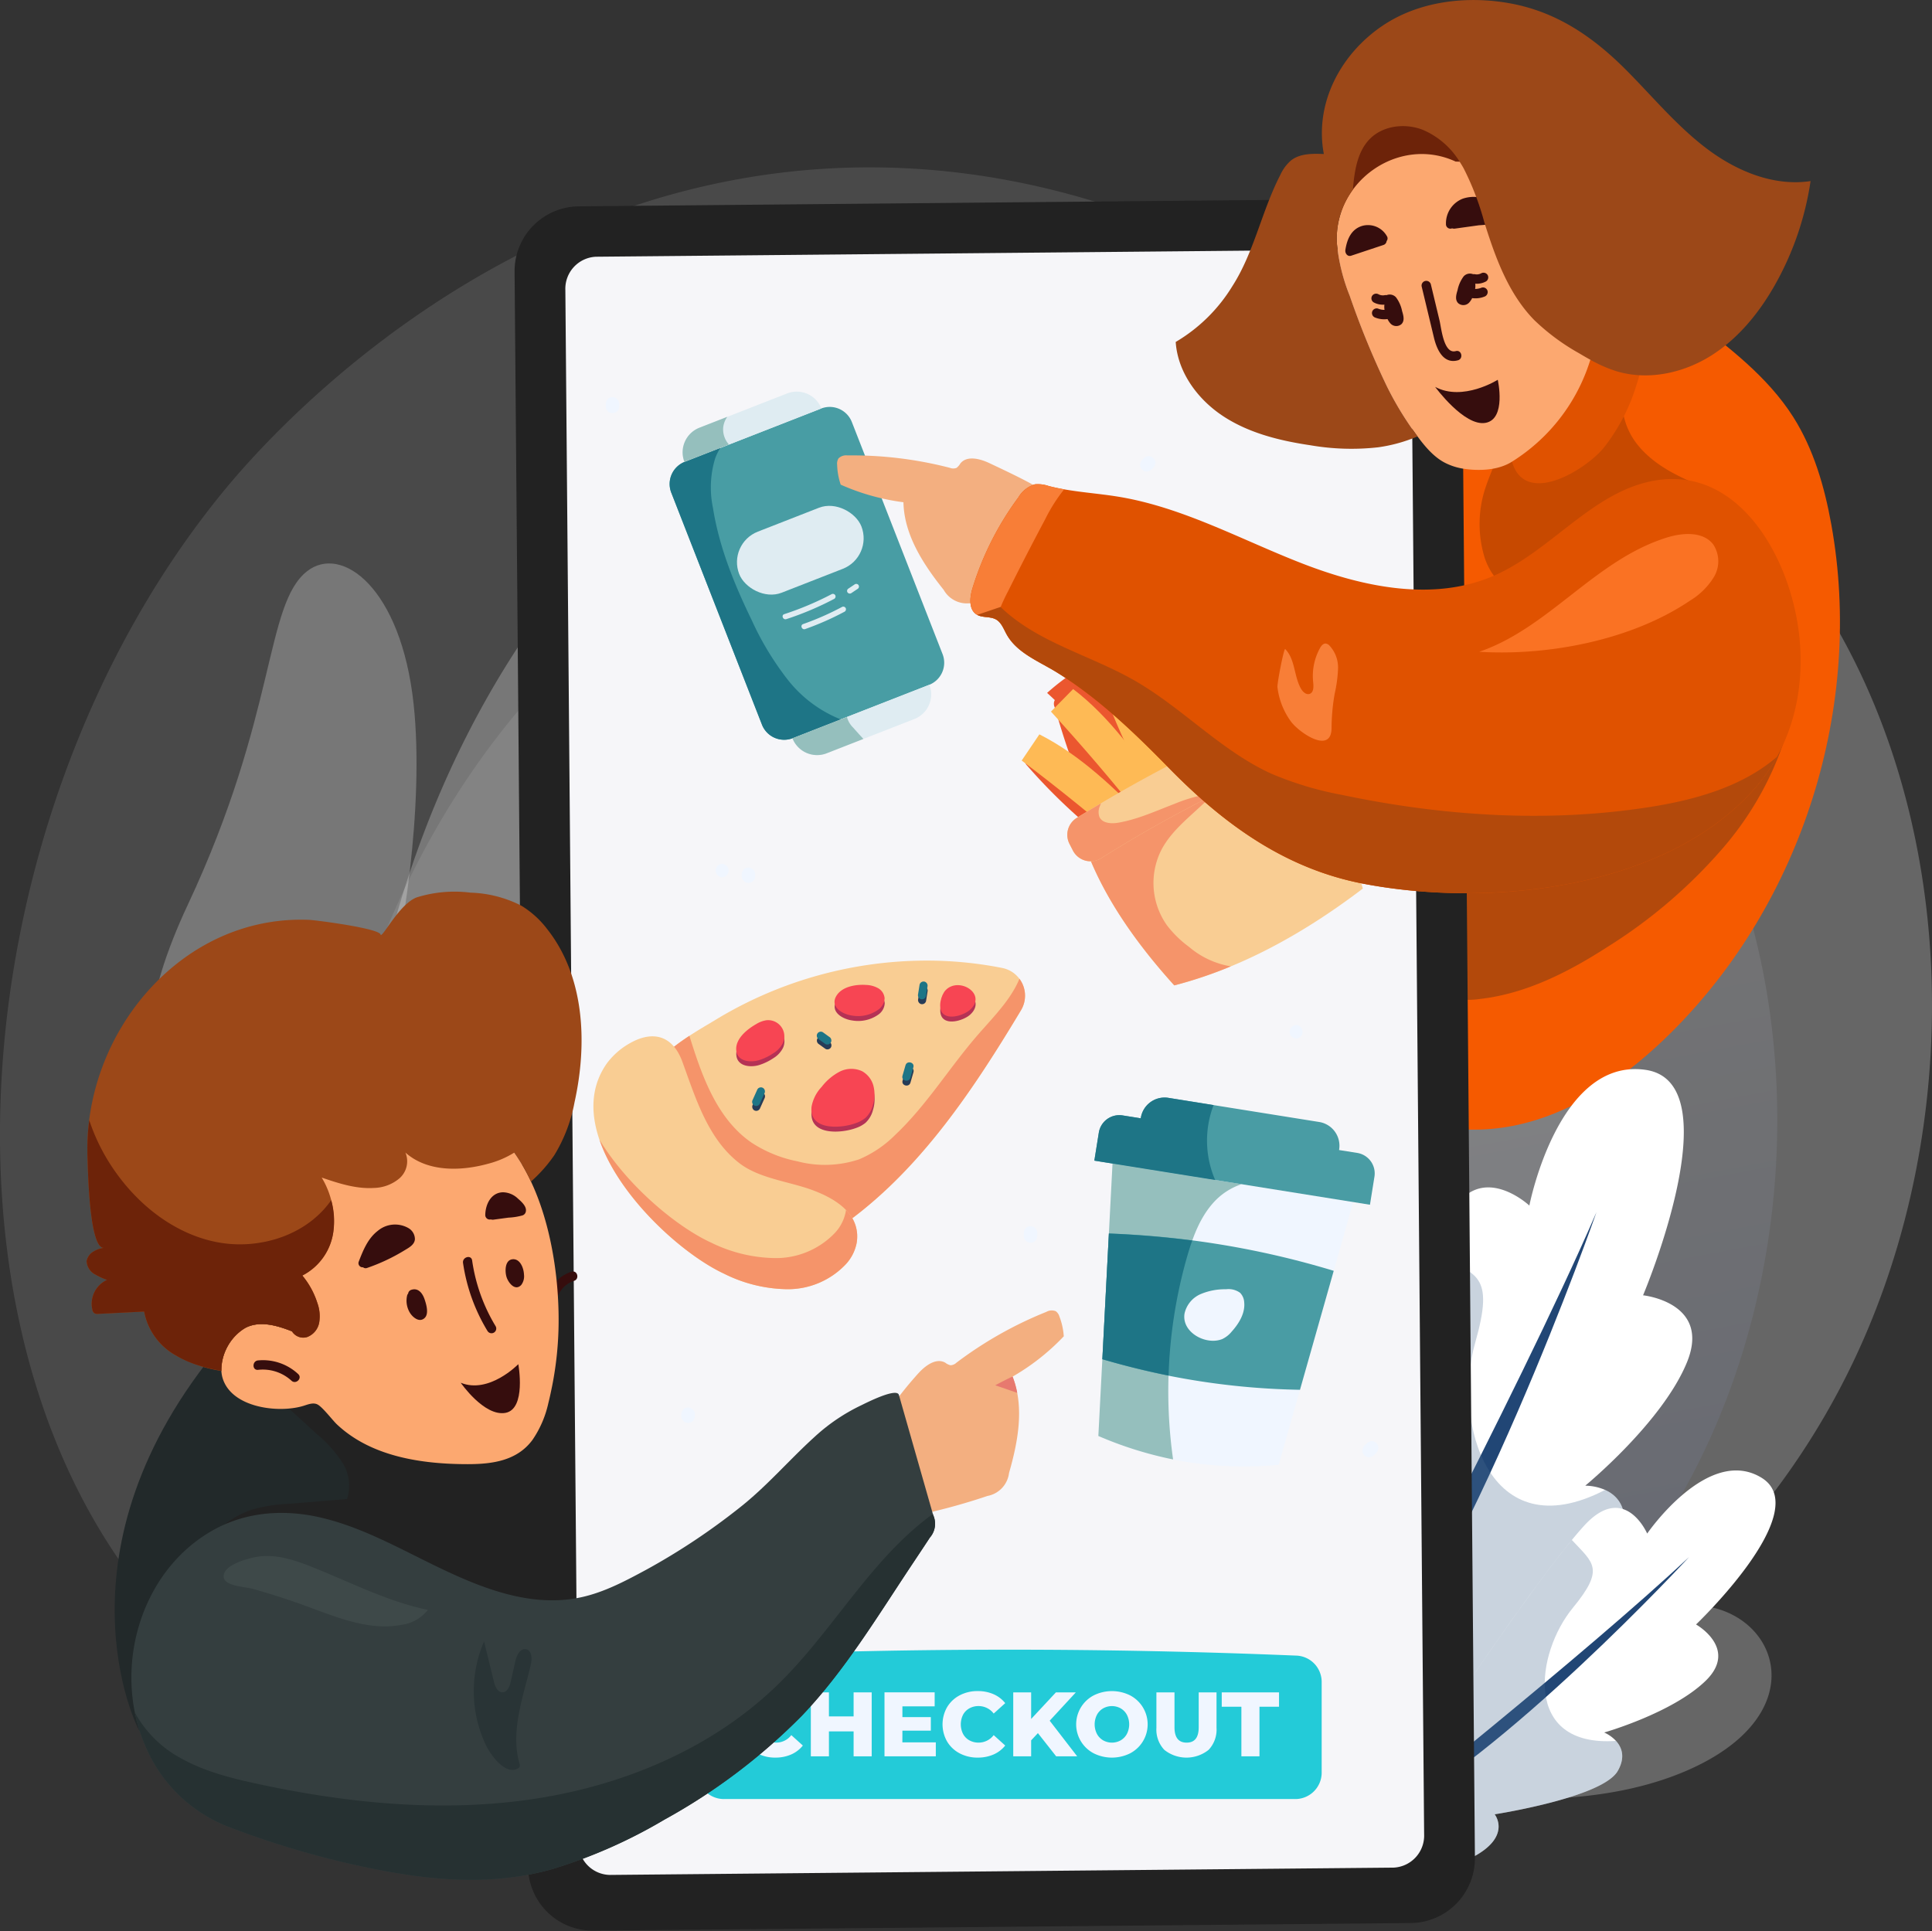 <svg xmlns="http://www.w3.org/2000/svg" xmlns:xlink="http://www.w3.org/1999/xlink" width="335" height="334.902" viewBox="0 0 335 334.902"><rect x="0" y="0" width="335" height="334.902" fill="#333333" stroke="none"/><defs><style>.a,.n{fill:#f6f6f9;}.a,.b{opacity:0.26;}.b{fill:#e9e9f7;}.c,.d,.k{fill:#fff;}.c{opacity:0.11;}.d{opacity:0.25;}.e{opacity:0.09;fill:url(#a);}.f{fill:#f55a00;}.g{fill:#c74900;}.h{fill:#b3490b;}.i{fill:#22292a;}.j{fill:#222;}.l{fill:#214675;}.m{fill:#4a6c8f;opacity:0.3;mix-blend-mode:multiply;isolation:isolate;}.o{fill:#23cbd8;}.p{fill:#f0f6ff;}.q{fill:#489da4;}.r{fill:#dfecf2;}.s{fill:#1e7586;}.t{fill:#95bfbd;}.u{fill:#eb572f;}.v{fill:#feba55;}.w{fill:#f9cd93;}.x{fill:#f5946a;}.y{fill:#499ca4;}.z{fill:#b53255;}.aa{fill:#273c57;}.ab{fill:#f74553;}.ac{fill:#e05200;}.ad{fill:#360d0d;}.ae{fill:#fca870;}.af{fill:#9c4818;}.ag{fill:#6d2309;}.ah{fill:#f3af80;}.ai{fill:#343e3f;}.aj{fill:#263132;}.ak{fill:#e7796f;}.al{fill:#f87e37;}.am{fill:#293436;}.an{fill:#fa7223;}.ao{fill:#3e4949;}</style><linearGradient id="a" x1="0.378" y1="0.388" x2="0.5" y2="1" gradientUnits="objectBoundingBox"><stop offset="0" stop-color="#fff"/><stop offset="1" stop-color="#5274eb"/></linearGradient></defs><g transform="translate(0 -27.265)"><path class="a" d="M198.963,279.392a234.333,234.333,0,0,0,30.887-4.523c9.9-2.168,17.643-5.733,24-8.184,18.927-7.3,33.047,15.478,6.984,27.1-24.643,10.989-62.14,1.829-71.333-5.2S198.963,279.392,198.963,279.392Z" transform="translate(32.085 40.34)"/><circle class="b" cx="10.662" cy="10.662" r="10.662" transform="translate(186.277 323.373)"/><path class="a" d="M117.948,237.808c-5.565,19.328-16.4,29.87-27.089,27.528-8.1-1.776-22.9-10.632-7.38-43.724s13.31-52.035,20.677-57.825c6-4.711,16.313,2.887,18.475,23.067C124.544,204.68,120.557,228.743,117.948,237.808Z" transform="translate(-50.909 -37.461)"/><ellipse class="b" cx="15.521" cy="15.521" rx="15.521" ry="15.521" transform="translate(274.468 104.795)"/><ellipse class="b" cx="5.19" cy="5.19" rx="5.19" ry="5.19" transform="translate(34.824 239.198)"/><path class="c" d="M721.61,648.4c-28.8,67.322-104.83,96.238-164.4,91.307-16.265-1.346-48.99-4.054-74.542-28.218-49.071-46.405-41.513-143.4,5.461-200.511,6.049-7.354,47.922-56.627,113.174-55.968,47.774.483,81.3,27.47,85.382,30.832a131.518,131.518,0,0,1,26.75,30.351C737.493,553.809,739.608,606.328,721.61,648.4Z" transform="translate(-449.218 -398.713)"/><path class="d" d="M710.849,640.756c-27.664,64.662-100.688,92.435-157.9,87.7-15.622-1.293-47.054-3.894-71.6-27.1-47.132-44.572-39.873-137.738,5.246-192.589,5.811-7.064,46.029-54.39,108.7-53.757,45.886.464,78.093,26.385,82.009,29.614A126.308,126.308,0,0,1,703,513.771C726.1,549.9,728.136,600.349,710.849,640.756Z" transform="translate(-387.298 -382.208)"/><path class="e" d="M692.588,627.791c-25.734,60.149-93.661,85.984-146.883,81.579-14.532-1.2-43.77-3.622-66.6-25.212-43.842-41.461-37.09-128.125,4.879-179.148,5.4-6.571,42.817-50.594,101.115-50,42.683.432,72.642,24.543,76.285,27.547a117.506,117.506,0,0,1,23.9,27.117C706.779,543.281,708.668,590.2,692.588,627.791Z" transform="translate(-395.064 -353.348)"/><g transform="translate(-266.89 -203.868)"><g transform="translate(281.89 231.133)"><path class="f" d="M1354.566,513.016c-1.177-6.523-3.053-13.026-6.6-18.624-4.449-7.012-11.378-12.284-17.926-17.212l-5.832.239c-10.654-7.05-25.64-4.312-35.686,3.58s-16,19.865-20.351,31.876c-8.943,24.676-12.425,51.88-6.1,77.353,1.883,7.579,4.805,15.243,10.537,20.546,7.465,6.907,18.755,8.617,28.616,6.132s18.436-8.662,25.646-15.834C1349.556,578.5,1360.249,544.508,1354.566,513.016Z" transform="translate(-1052.028 -422.082)"/><path class="g" d="M1450.061,532.015c-2.732-3.623-3.459-9.116-.543-12.592l-7.7-4.029c-5.234,2.945-8.946,7.963-12.183,13.021a46.922,46.922,0,0,0-5.652,11.255,19.913,19.913,0,0,0-.134,12.418c.833,2.353,2.411,4.624,4.769,5.443,2.71.942,5.718-.26,8.044-1.94,4.9-3.542,8.058-9.122,13.018-12.586a19.863,19.863,0,0,1,11.572-3.55C1457.045,537.759,1452.793,535.638,1450.061,532.015Z" transform="translate(-1181.368 -455.217)"/><path class="h" d="M1425.988,772.1c-13.108,3.853-24.489,12.049-34.92,20.872-4.714,3.987-9.338,8.182-12.871,13.246s-5.929,11.113-5.71,17.284a8.786,8.786,0,0,0,.81,3.757,6.984,6.984,0,0,0,4.387,3.306,14.651,14.651,0,0,0,5.61.239c7.965-.917,15.325-4.684,22.061-9.032a88.033,88.033,0,0,0,20.256-17.431,55.152,55.152,0,0,0,11.867-23.764Z" transform="translate(-1141.602 -657.578)"/><path class="i" d="M323.447,1276.605c-29.888,35.58-14.7,66.554-14.151,67.058,20.142,18.369,75.883-11.73,75.883-11.73l9.014-52.005S353.335,1241.025,323.447,1276.605Z" transform="translate(-300.071 -1043.463)"/><path class="j" d="M377.084,1274.663c.135.525.274,1.048.413,1.566l6.831,8.981,7.652,7a21.9,21.9,0,0,1,4.374,4.9,7.4,7.4,0,0,1,.8,6.318l-10.309.843a26.407,26.407,0,0,0-6.236,1.017c-3.879,1.293-6.914,4.284-9.8,7.18a30.391,30.391,0,0,1,13.216-.483c10.074,1.871,18.511,8.663,28.2,12a48.479,48.479,0,0,0,26.049,1.164l7.837-45.215S406.794,1242.508,377.084,1274.663Z" transform="translate(-351.986 -1043.472)"/><g transform="translate(56.784 30.052)"><g transform="translate(146.6 157.616) rotate(-2)"><g transform="translate(0 0)"><path class="k" d="M0,126.2s30.026-7.565,36.034-15.207.456-10.809.456-10.809S59.382,86.834,60.5,79.427c.583-3.878-1.223-5.759-3.073-6.672a8.938,8.938,0,0,0-3.415-.855S67.72,61.439,72.371,51.168s-7.185-11.912-7.185-11.912S82.065,2.913,66.985.2,46.025,23.017,46.025,23.017s-9.783-9.821-15.01,3.909c-.475,1.255-.975,2.687-1.476,4.252-5.075,15.568-11.38,44.4-11.38,44.4s-12.216.836-9.681,23.012c0,0-6.6-2.255-6.932,3.644S0,126.2,0,126.2Z" transform="translate(0 0)"/><path class="l" d="M.016,87.377C-.826,88.3,32.059,31.652,47.083,0,47.083,0,22.9,62.3.016,87.377Z" transform="translate(10.53 24.57)"/><path class="m" d="M0,95.022s30.026-7.565,36.034-15.207.456-10.809.456-10.809S59.382,55.656,60.5,48.249c.583-3.878-1.223-5.759-3.073-6.672C36.768,51.392,31.44,28.759,35.8,15.308,39.62,3.5,36.5,3.352,29.539,0c-5.075,15.568-11.38,44.4-11.38,44.4s-12.216.836-9.681,23.012c0,0-6.6-2.255-6.932,3.644S0,95.022,0,95.022Z" transform="translate(0 31.178)"/></g><g transform="translate(5.095 70.174)"><path class="k" d="M0,64.785s21.773,3.576,27.868.285,3.366-6.936,3.366-6.936,18.752-2.23,21.582-6.755c1.481-2.369.835-4.112-.115-5.233a6.385,6.385,0,0,0-1.99-1.529s11.93-2.947,17.885-8.34-1.316-9.825-1.316-9.825S88.625,7.487,79.538,1.435,59.363,10.4,59.363,10.4s-3.608-9.2-10.92-1.7c-.667.685-1.4,1.479-2.171,2.36-7.735,8.736-20.036,25.791-20.036,25.791s-8.222-2.92-12.858,12.295c0,0-3.675-3.348-5.565.414S0,64.785,0,64.785Z" transform="translate(0 0)"/><path class="l" d="M.013,43.758C-.8,44.122,36.77,16.426,55.572,0,55.572,0,22.091,33.859.013,43.758Z" transform="translate(10.925 14.704)"/><path class="m" d="M0,53.728s21.773,3.576,27.868.285,3.366-6.936,3.366-6.936,18.752-2.23,21.582-6.755c1.481-2.369.835-4.112-.115-5.233-16.286.554-13.347-15.752-6.681-23.307C51.866,5.151,49.871,4.167,46.271,0,38.536,8.736,26.235,25.791,26.235,25.791s-8.222-2.92-12.858,12.295c0,0-3.675-3.348-5.565.414S0,53.728,0,53.728Z" transform="translate(0 11.057)"/></g></g><g transform="translate(30.092 -39.105) rotate(16)"><path class="j" d="M11.337.06,153.1,0a11.211,11.211,0,0,1,11.21,11.225l-.118,276.569a11.233,11.233,0,0,1-11.219,11.234l-141.761.06A11.21,11.21,0,0,1,0,287.864L.118,11.294A11.234,11.234,0,0,1,11.337.06Z" transform="translate(0 46.687) rotate(-16.508)"/><path class="n" d="M5.461.062,141.392,0a5.548,5.548,0,0,1,5.349,5.734l-.107,269.158a5.56,5.56,0,0,1-5.354,5.739l-135.932.062A5.548,5.548,0,0,1,0,274.959L.107,5.8A5.56,5.56,0,0,1,5.461.062Z" transform="translate(10.915 52.59) rotate(-16.508)"/></g><g transform="translate(49.157 256.028)"><path class="o" d="M885.847,1523.383h-98.8a4.582,4.582,0,0,1-4.715-4.437v-16.008a4.57,4.57,0,0,1,4.514-4.433q49.6-2.048,99.2,0a4.57,4.57,0,0,1,4.514,4.433v16.008A4.582,4.582,0,0,1,885.847,1523.383Z" transform="translate(-782.33 -1497.481)"/><g transform="translate(7.396 7.184)"><path class="p" d="M821.915,1534.412a3.228,3.228,0,0,1,1.608-.4,3.285,3.285,0,0,1,2.614,1.3l2-1.806a5.277,5.277,0,0,0-2.028-1.553,6.721,6.721,0,0,0-2.741-.539,6.562,6.562,0,0,0-3.129.737,5.51,5.51,0,0,0-2.178,2.052,5.995,5.995,0,0,0,0,5.957,5.5,5.5,0,0,0,2.178,2.052,6.56,6.56,0,0,0,3.129.737,6.721,6.721,0,0,0,2.741-.539,5.271,5.271,0,0,0,2.028-1.553l-2-1.806a3.283,3.283,0,0,1-2.614,1.3,3.222,3.222,0,0,1-1.608-.4,2.746,2.746,0,0,1-1.093-1.117,3.726,3.726,0,0,1,0-3.311A2.749,2.749,0,0,1,821.915,1534.412Z" transform="translate(-817.265 -1531.418)"/><path class="p" d="M882.6,1536.632h-4.278v-4.167h-3.137v11.09h3.137v-4.325H882.6v4.325h3.137v-11.09H882.6Z" transform="translate(-862.926 -1532.244)"/><path class="p" d="M938.613,1539.1h4.927v-2.345h-4.927v-1.869h5.593v-2.424h-8.7v11.09h8.9v-2.424h-5.8Z" transform="translate(-910.476 -1532.244)"/><path class="p" d="M987.68,1534.412a3.228,3.228,0,0,1,1.608-.4,3.285,3.285,0,0,1,2.614,1.3l2-1.806a5.275,5.275,0,0,0-2.028-1.553,6.72,6.72,0,0,0-2.741-.539,6.562,6.562,0,0,0-3.129.737,5.511,5.511,0,0,0-2.179,2.052,6,6,0,0,0,0,5.957,5.505,5.505,0,0,0,2.179,2.052,6.559,6.559,0,0,0,3.129.737,6.72,6.72,0,0,0,2.741-.539,5.269,5.269,0,0,0,2.028-1.553l-2-1.806a3.283,3.283,0,0,1-2.614,1.3,3.221,3.221,0,0,1-1.608-.4,2.742,2.742,0,0,1-1.093-1.117,3.724,3.724,0,0,1,0-3.311A2.745,2.745,0,0,1,987.68,1534.412Z" transform="translate(-947.938 -1531.418)"/><path class="p" d="M1051.806,1532.466h-3.454l-4.293,4.61v-4.61h-3.105v11.09h3.105v-2.773l1.172-1.251,3.168,4.024h3.644l-4.769-6.179Z" transform="translate(-993.6 -1532.244)"/><path class="p" d="M1101.99,1532.162a7.082,7.082,0,0,0-6.322,0,5.671,5.671,0,0,0,0,10.044,7.08,7.08,0,0,0,6.322,0,5.671,5.671,0,0,0,0-10.044Zm-.562,6.678a2.847,2.847,0,0,1-1.077,1.117,3.117,3.117,0,0,1-3.042,0,2.838,2.838,0,0,1-1.077-1.117,3.658,3.658,0,0,1,0-3.311,2.841,2.841,0,0,1,1.077-1.117,3.119,3.119,0,0,1,3.042,0,2.85,2.85,0,0,1,1.077,1.117,3.657,3.657,0,0,1,0,3.311Z" transform="translate(-1034.365 -1531.418)"/><path class="p" d="M1165.559,1538.518q0,2.662-2.091,2.661-2.107,0-2.107-2.661v-6.052h-3.137v6.147a5.109,5.109,0,0,0,1.37,3.818,6.153,6.153,0,0,0,7.684,0,5.111,5.111,0,0,0,1.37-3.818v-6.147h-3.089Z" transform="translate(-1086.045 -1532.244)"/><path class="p" d="M1211.734,1532.466v2.487h3.406v8.6h3.137v-8.6h3.391v-2.487Z" transform="translate(-1128.227 -1532.244)"/></g></g><g transform="translate(44.324 36.509)"><path class="q" d="M804.494,612.671l-23.642,9.241a4.12,4.12,0,0,1-5.337-2.337l-15.73-40.244a4.119,4.119,0,0,1,2.337-5.336l23.642-9.241a4.119,4.119,0,0,1,5.336,2.337l15.73,40.244A4.12,4.12,0,0,1,804.494,612.671Z" transform="translate(-759.501 -560.465)"/><path class="r" d="M4.584,0H20.908a4.584,4.584,0,0,1,4.584,4.584v0a0,0,0,0,1,0,0H0a0,0,0,0,1,0,0v0A4.584,4.584,0,0,1,4.584,0Z" transform="translate(0.902 9.28) rotate(-21.349)"/><path class="r" d="M4.584,0H20.908a4.584,4.584,0,0,1,4.584,4.584v0a0,0,0,0,1,0,0H0a0,0,0,0,1,0,0v0A4.584,4.584,0,0,1,4.584,0Z" transform="translate(46.711 56.456) rotate(158.651)"/><path class="s" d="M767.418,599.882a9.261,9.261,0,0,1,.9-1.816l-6.154,2.406a4.139,4.139,0,0,0-2.348,5.362l15.716,40.207a4.139,4.139,0,0,0,5.362,2.348l8.3-3.245a22.1,22.1,0,0,1-9.144-6.827,51.186,51.186,0,0,1-6.276-10.358c-3.018-6.2-5.657-12.669-6.733-19.481A17.337,17.337,0,0,1,767.418,599.882Z" transform="translate(-759.523 -586.949)"/><path class="t" d="M777.183,574.494a3.826,3.826,0,0,1,.722-1.916l-4.836,1.89a4.584,4.584,0,0,0-2.6,5.938h0l7.723-3.019A3.92,3.92,0,0,1,777.183,574.494Z" transform="translate(-767.898 -566.857)"/><path class="t" d="M869.579,818.44l-9.46,3.7h0a4.583,4.583,0,0,0,5.938,2.6l6.359-2.486q-.892-.966-1.76-1.952a4.072,4.072,0,0,1-1.055-1.731C869.592,818.527,869.585,818.484,869.579,818.44Z" transform="translate(-838.819 -760.671)"/><rect class="r" width="22.743" height="11.368" rx="5.684" transform="translate(10.002 27.704) rotate(-21.349)"/><path class="r" d="M861.195,717.867a.472.472,0,0,0-.612-.252,53.189,53.189,0,0,1-8.252,3.486c-.572.186-.211,1.049.359.863a53.166,53.166,0,0,0,8.252-3.486A.481.481,0,0,0,861.195,717.867Z" transform="translate(-832.452 -681.158)"/><path class="r" d="M906.825,709.633a.479.479,0,0,0-.656-.086l-1.125.752a.467.467,0,0,0-.086.656.479.479,0,0,0,.656.086l1.125-.752a.468.468,0,0,0,.086-.656Z" transform="translate(-874.09 -674.758)"/><path class="r" d="M875.177,728.33a.471.471,0,0,0-.611-.252,49.152,49.152,0,0,1-6.791,2.992c-.567.2-.207,1.064.36.864a49.14,49.14,0,0,0,6.791-2.993A.481.481,0,0,0,875.177,728.33Z" transform="translate(-844.629 -689.405)"/></g><g transform="translate(105.374 75.303)"><g transform="translate(0.559 1.421)"><path class="u" d="M1148.873,778.12q2.529,11.947,5.856,23.705l-5.365-.076-.2.633c-2.717-7.6-5.465-15.35-5.7-23.415Z" transform="translate(-1123.785 -769.102)"/><path class="u" d="M1068.693,782.232a39.557,39.557,0,0,1,6-4.436,114.292,114.292,0,0,1,12.72,21.295l-4.562,3.194A55.642,55.642,0,0,0,1068.693,782.232Z" transform="translate(-1064.847 -768.846)"/><path class="u" d="M1180.14,770.777a39.559,39.559,0,0,1,6.459-3.731,114.324,114.324,0,0,1,10.232,22.6l-4.894,2.658A55.637,55.637,0,0,0,1180.14,770.777Z" transform="translate(-1152.701 -760.372)"/><path class="u" d="M1050.526,839.566a1.352,1.352,0,0,1,.474-.942l2.9-3.2a190.155,190.155,0,0,0,17.145,13.711l-4.053,5.6a1.763,1.763,0,0,1-1.023-.462,98.221,98.221,0,0,1-15.047-13.986A1.335,1.335,0,0,1,1050.526,839.566Z" transform="translate(-1050.524 -814.276)"/><path class="u" d="M1074.372,797.592a1.335,1.335,0,0,1,.045-1.221,1.53,1.53,0,0,1,.91-.381,4.87,4.87,0,0,0,2.842-1.811c3.979,7.657,5.875,16.526,11.461,23.1l-5.21,2.115.455,1.15C1079.38,814.09,1076.772,805.726,1074.372,797.592Z" transform="translate(-1069.225 -781.761)"/><path class="u" d="M1224.152,738.136a1.334,1.334,0,0,1,.28-1.189,1.528,1.528,0,0,1,.966-.2,4.871,4.871,0,0,0,3.139-1.228c2.425,8.282,2.572,17.349,6.783,24.882l-5.52,1.069.224,1.216C1225.88,755.289,1224.936,746.579,1224.152,738.136Z" transform="translate(-1187.381 -735.52)"/></g><path class="v" d="M1071.86,799.509q8.237,9.014,15.857,18.568l3.063-4.405.633.2c-4.592-6.634-9.293-13.384-15.711-18.274Z" transform="translate(-1066.785 -781.461)"/><path class="v" d="M1047.886,837.243q9.741,7.364,18.973,15.371l2.21-4.889.659.085c-5.724-5.687-11.575-11.467-18.776-15.108Z" transform="translate(-1047.886 -810.707)"/><path class="v" d="M1113.954,761.928a39.567,39.567,0,0,0-7.1,2.289,114.3,114.3,0,0,0,9.9,22.743l5.254-1.848A55.642,55.642,0,0,1,1113.954,761.928Z" transform="translate(-1094.371 -754.916)"/><path class="v" d="M1160.492,763.411a1.352,1.352,0,0,0-1.043.153l-3.949,1.747a190.03,190.03,0,0,1,7.617,20.59l6.59-2.085a1.762,1.762,0,0,0-.116-1.116,98.229,98.229,0,0,0-8.538-18.684A1.333,1.333,0,0,0,1160.492,763.411Z" transform="translate(-1132.719 -756.04)"/><path class="v" d="M1236.9,755.611a1.352,1.352,0,0,0-1.013-.291l-4.319-.038a190.084,190.084,0,0,1-1.559,21.9l6.863.821a1.762,1.762,0,0,0,.355-1.065,98.215,98.215,0,0,0-.067-20.542A1.333,1.333,0,0,0,1236.9,755.611Z" transform="translate(-1191.457 -749.677)"/><path class="v" d="M1181.06,729.483c-.261-.335-.595-.7-1.019-.674a1.529,1.529,0,0,0-.84.517,4.87,4.87,0,0,1-3.128,1.256c3.906,7.695,10.011,14.4,12.1,22.774l4.754-3,.67,1.04C1191.552,743.163,1186.273,736.171,1181.06,729.483Z" transform="translate(-1148.936 -728.807)"/><path class="w" d="M1149.175,863.926c-10.913,8.311-21.809,13.982-32.689,16.79-6.782-7.5-12.081-15.215-15.143-23.238a79.476,79.476,0,0,1,37.168-19.091C1143.053,845.65,1146.482,854.322,1149.175,863.926Z" transform="translate(-1090.026 -815.189)"/><path class="x" d="M1112.274,886.291a38.4,38.4,0,0,0-6.2,2.743q-2.42,1.889-4.735,3.982c3.062,8.023,8.361,15.734,15.143,23.238a73.986,73.986,0,0,0,9.807-3.3,14.92,14.92,0,0,1-7.245-3.373,18.746,18.746,0,0,1-3.858-3.782,12.7,12.7,0,0,1-.961-13c1.956-3.773,5.659-6.259,8.595-9.333l-4.443,1.113C1116.33,885.1,1114.276,885.61,1112.274,886.291Z" transform="translate(-1090.026 -850.728)"/><path class="w" d="M1126.313,819.691a226.944,226.944,0,0,0-35.192,18.075,3.446,3.446,0,0,1-4.906-1.334l-.589-1.146a3.445,3.445,0,0,1,1.262-4.51,259.393,259.393,0,0,1,36.223-18.63,3.441,3.441,0,0,1,4.376,1.611l.6,1.168A3.446,3.446,0,0,1,1126.313,819.691Z" transform="translate(-1077.337 -794.298)"/><path class="x" d="M1111.439,880.422a27.158,27.158,0,0,0-7.605,1.949c-3.187,1.222-6.328,2.666-9.689,3.261-1.235.219-2.822.142-3.334-1a2.594,2.594,0,0,1,.106-1.928q.079-.213.17-.421-2.1,1.239-4.2,2.525a3.445,3.445,0,0,0-1.262,4.51l.589,1.147a3.446,3.446,0,0,0,4.906,1.334A227.061,227.061,0,0,1,1111.439,880.422Z" transform="translate(-1077.337 -848.326)"/></g><g transform="translate(117.971 160.279)"><path class="p" d="M1141.945,1236.514a63.069,63.069,0,0,1-31.269-5l2.456-47.251,41.737,6.677Z" transform="translate(-1109.981 -1172.819)"/><path class="t" d="M1113.132,1184.26l-2.456,47.251a65.5,65.5,0,0,0,12.958,4.066,84.83,84.83,0,0,1,2.4-35.044c.952-3.33,2.159-6.688,4.428-9.3a11.413,11.413,0,0,1,5.047-3.39Z" transform="translate(-1109.981 -1172.819)"/><path class="y" d="M1152.974,1139.818l-3.15-.5.013-.085a4.172,4.172,0,0,0-3.461-4.78l-26.143-4.183a4.173,4.173,0,0,0-4.78,3.461l-.014.085-3.15-.5a3.6,3.6,0,0,0-4.121,2.984l-.777,4.858,47.79,7.646.777-4.858A3.6,3.6,0,0,0,1152.974,1139.818Z" transform="translate(-1107.391 -1130.214)"/><path class="y" d="M1113.945,1263.395a127.278,127.278,0,0,0,34.268,5.3l5.851-20.632a152.4,152.4,0,0,0-38.985-6.469Z" transform="translate(-1112.557 -1218.015)"/><path class="s" d="M1129.535,1242.806q-7.109-.906-14.457-1.212l-.587,11.3-.546,10.5q5.748,1.671,11.483,2.832a84.289,84.289,0,0,1,3.179-20.5C1128.887,1244.751,1129.19,1243.77,1129.535,1242.806Z" transform="translate(-1112.557 -1218.015)"/><path class="s" d="M1128.068,1131.521l-7.836-1.254a4.173,4.173,0,0,0-4.78,3.461l-.014.085-3.15-.5a3.6,3.6,0,0,0-4.121,2.984l-.777,4.858,20.948,3.352A17.217,17.217,0,0,1,1128.068,1131.521Z" transform="translate(-1107.391 -1130.214)"/><path class="p" d="M1181.089,1291.464a4.8,4.8,0,0,1,2.775-3.363,10.792,10.792,0,0,1,4.419-.846,3.4,3.4,0,0,1,2.438.613,2.533,2.533,0,0,1,.712,1.62c.2,1.9-.9,3.707-2.182,5.126a4.673,4.673,0,0,1-1.609,1.27C1184.852,1297.034,1180.548,1294.756,1181.089,1291.464Z" transform="translate(-1165.451 -1254.007)"/></g><g transform="translate(31.113 136.527)"><path class="w" d="M801.734,1019.3a4.9,4.9,0,0,1,3.228,7.33c-8.815,14.679-18.518,29.176-32.723,38.526a7.062,7.062,0,0,1-7.306,1.121c-6.585-1.843-13.03-4.778-17.866-9.612-4.143-4.142-8.1-11.185-6.995-17.3.883-4.9,8.011-8.689,12.042-11.144a70.6,70.6,0,0,1,35.443-10.195A67.145,67.145,0,0,1,801.734,1019.3Z" transform="translate(-730.827 -1018.014)"/><g transform="translate(24.77 4.485)"><g transform="translate(0 6.699)"><path class="z" d="M817.571,1071.524a4.75,4.75,0,0,1,1.717-.659,2.809,2.809,0,0,1,2.934,3.9,4.385,4.385,0,0,1-1.644,1.793,9.67,9.67,0,0,1-2.428,1.193c-1.567.512-3.961.276-4.045-1.812C814.025,1073.981,816.071,1072.377,817.571,1071.524Z" transform="translate(-814.102 -1070.844)"/></g><path class="z" d="M875.739,1117.3a6.7,6.7,0,0,1,1.742-3.449,9.567,9.567,0,0,1,3.085-2.629,4.469,4.469,0,0,1,3.937-.106,4.1,4.1,0,0,1,1.969,2.55,6.124,6.124,0,0,1-.08,3.272,4.618,4.618,0,0,1-1.31,2.28,5.32,5.32,0,0,1-1.649.9C880.917,1121.06,875.311,1121.469,875.739,1117.3Z" transform="translate(-862.673 -1095.567)"/><path class="z" d="M900.174,1041.907a4.574,4.574,0,0,1,2.059.561,2.224,2.224,0,0,1,1.125,1.734,2.544,2.544,0,0,1-1.086,1.982,6.038,6.038,0,0,1-4.559,1.032c-1.731-.237-3.952-1.571-2.642-3.533C896.1,1042.138,898.46,1041.783,900.174,1041.907Z" transform="translate(-877.618 -1041.316)"/><path class="z" d="M986.363,1046.427c-1,.909-3.721,1.828-4.783.577-.812-.957-.263-3.125.54-3.969C984.419,1040.618,989.388,1043.677,986.363,1046.427Z" transform="translate(-945.81 -1041.532)"/><path class="aa" d="M829.065,1125.981a.71.71,0,0,0-.958.27l-.82,1.821a.724.724,0,0,0,.27.958.71.71,0,0,0,.958-.27l.82-1.821A.724.724,0,0,0,829.065,1125.981Z" transform="translate(-824.434 -1107.543)"/><path class="aa" d="M882.291,1081.151l-1.131-.817a.706.706,0,0,0-.959.27.725.725,0,0,0,.27.959l1.131.817a.706.706,0,0,0,.958-.27A.725.725,0,0,0,882.291,1081.151Z" transform="translate(-866.141 -1071.55)"/><path class="aa" d="M950.726,1105.9l-.526,1.823c-.251.872,1.114,1.219,1.364.35l.526-1.823C952.341,1105.379,950.977,1105.033,950.726,1105.9Z" transform="translate(-921.365 -1091.385)"/><path class="aa" d="M964.164,1039.22a.71.71,0,0,0-.857.507l-.266,1.676a.724.724,0,0,0,.507.857.71.71,0,0,0,.857-.507q.133-.838.266-1.677A.724.724,0,0,0,964.164,1039.22Z" transform="translate(-931.503 -1039.201)"/></g><path class="x" d="M797.639,1042.469c-4.992,5.7-8.952,12.307-14.462,17.508a19.689,19.689,0,0,1-6.268,4.254,18.788,18.788,0,0,1-10.743.343,22.415,22.415,0,0,1-7.895-3.217c-6.02-4.123-8.631-11.546-10.8-18.54-3.395,2.221-6.8,5.009-7.395,8.3-1.1,6.118,2.852,13.162,6.995,17.3,4.836,4.834,11.281,7.769,17.866,9.612a7.062,7.062,0,0,0,7.306-1.121c14.205-9.351,23.908-23.848,32.723-38.526a4.9,4.9,0,0,0-.271-5.459C803.254,1036.462,800.236,1039.5,797.639,1042.469Z" transform="translate(-730.827 -1029.768)"/><path class="w" d="M703.262,1081.356c4.262-2.49,7.632-1.3,9.246,3.1,2.292,6.255,4.395,13.377,9.909,17.624,3.4,2.616,8.474,3.152,12.419,4.574,4.164,1.5,8.749,4.227,7.893,9.3a7.538,7.538,0,0,1-1.844,3.615,13.822,13.822,0,0,1-10.181,4.356,25.181,25.181,0,0,1-10.979-2.7c-10.548-4.925-29.153-23.845-20.319-36.434A12.672,12.672,0,0,1,703.262,1081.356Z" transform="translate(-697.095 -1066.936)"/><g transform="translate(1.042 31.06)"><path class="x" d="M744.767,1176.929c-.015.121-.03.243-.051.367a7.5,7.5,0,0,1-1.873,3.616,14.148,14.148,0,0,1-10.34,4.359,25.875,25.875,0,0,1-11.147-2.7c-5.99-2.753-14.536-9.884-19.337-17.837,3.4,9.955,14.376,19.865,21.587,23.232a25.183,25.183,0,0,0,10.979,2.7,13.822,13.822,0,0,0,10.182-4.356,7.539,7.539,0,0,0,1.844-3.615A6.389,6.389,0,0,0,744.767,1176.929Z" transform="translate(-702.019 -1164.736)"/></g><g transform="translate(24.754 3.636)"><path class="ab" d="M817.5,1067.511a4.755,4.755,0,0,1,1.717-.659,2.809,2.809,0,0,1,2.934,3.9,4.381,4.381,0,0,1-1.644,1.793,9.654,9.654,0,0,1-2.428,1.193c-1.567.512-3.961.276-4.046-1.812C813.952,1069.968,816,1068.364,817.5,1067.511Z" transform="translate(-814.029 -1060.133)"/><path class="ab" d="M875.668,1113.284a6.7,6.7,0,0,1,1.742-3.449,9.559,9.559,0,0,1,3.085-2.628,4.467,4.467,0,0,1,3.937-.106,4.1,4.1,0,0,1,1.969,2.55,6.125,6.125,0,0,1-.08,3.272,4.62,4.62,0,0,1-1.31,2.279,5.325,5.325,0,0,1-1.649.9C880.845,1117.047,875.239,1117.456,875.668,1113.284Z" transform="translate(-862.601 -1091.554)"/><path class="ab" d="M900.1,1037.894a4.576,4.576,0,0,1,2.059.561,2.224,2.224,0,0,1,1.125,1.734,2.544,2.544,0,0,1-1.086,1.982,6.037,6.037,0,0,1-4.56,1.032c-1.731-.236-3.952-1.571-2.642-3.533C896.031,1038.125,898.389,1037.77,900.1,1037.894Z" transform="translate(-877.547 -1037.303)"/><path class="ab" d="M986.292,1042.414c-1,.909-3.721,1.828-4.783.577-.812-.957-.263-3.126.54-3.969C984.347,1036.6,989.317,1039.665,986.292,1042.414Z" transform="translate(-945.738 -1037.519)"/><path class="s" d="M828.994,1121.968a.71.71,0,0,0-.959.27l-.82,1.821a.724.724,0,0,0,.27.959.71.71,0,0,0,.958-.27l.82-1.822A.724.724,0,0,0,828.994,1121.968Z" transform="translate(-824.362 -1103.531)"/><path class="s" d="M882.22,1077.138l-1.131-.817a.706.706,0,0,0-.958.27.725.725,0,0,0,.27.959l1.131.817a.706.706,0,0,0,.959-.27A.725.725,0,0,0,882.22,1077.138Z" transform="translate(-866.07 -1067.537)"/><path class="s" d="M950.654,1101.889l-.526,1.823c-.251.873,1.113,1.219,1.364.35l.526-1.823C952.27,1101.366,950.9,1101.02,950.654,1101.889Z" transform="translate(-921.293 -1087.372)"/><path class="s" d="M964.093,1035.208a.71.71,0,0,0-.857.507l-.266,1.676a.724.724,0,0,0,.507.857.71.71,0,0,0,.857-.507l.266-1.676A.724.724,0,0,0,964.093,1035.208Z" transform="translate(-931.431 -1035.189)"/></g></g><g transform="translate(33.25 38.809)"><path class="p" d="M1051.606,1235.95a1.169,1.169,0,0,0-1.653,0,1.215,1.215,0,0,0-.342.826v.523a1.206,1.206,0,0,0,.342.827,1.169,1.169,0,0,0,1.653,0,1.215,1.215,0,0,0,.342-.827v-.523A1.206,1.206,0,0,0,1051.606,1235.95Z" transform="translate(-977.121 -1091.826)"/><g transform="translate(19.053 80.937)"><path class="p" d="M798.32,938.747a1.17,1.17,0,0,0,0,2.338A1.17,1.17,0,0,0,798.32,938.747Z" transform="translate(-797.191 -938.747)"/><path class="p" d="M820.763,942.538a1.2,1.2,0,0,0-1.068-.718,1.182,1.182,0,0,0-.827.342,1.215,1.215,0,0,0-.342.826v.326a1.2,1.2,0,0,0,1.169,1.169,1.181,1.181,0,0,0,.826-.342,1.214,1.214,0,0,0,.342-.826v-.326A.88.88,0,0,0,820.763,942.538Z" transform="translate(-814.009 -941.168)"/></g><path class="p" d="M1147.379,605.517a.876.876,0,0,0-.242-.376,1.176,1.176,0,0,0-.826-.342,1.217,1.217,0,0,0-.827.342l-.326.325a1.2,1.2,0,0,0,0,1.653,1.176,1.176,0,0,0,.827.342,1.218,1.218,0,0,0,.827-.342l.325-.326a1.129,1.129,0,0,0,.242-1.277Z" transform="translate(-1052.172 -594.556)"/><path class="p" d="M1268.462,1070.837a1.17,1.17,0,0,0,0,2.338A1.17,1.17,0,0,0,1268.462,1070.837Z" transform="translate(-1148.753 -961.937)"/><path class="p" d="M771.351,1384.813a1.2,1.2,0,0,0-1.068-.718,1.18,1.18,0,0,0-.826.342,1.215,1.215,0,0,0-.342.827v.34a1.2,1.2,0,0,0,1.169,1.169,1.182,1.182,0,0,0,.826-.342,1.214,1.214,0,0,0,.342-.827v-.34A.878.878,0,0,0,771.351,1384.813Z" transform="translate(-756.004 -1208.879)"/><path class="p" d="M709.182,556.761a1.169,1.169,0,0,0-1.653,0,1.215,1.215,0,0,0-.342.827v.449a1.206,1.206,0,0,0,.342.826,1.169,1.169,0,0,0,1.653,0,1.214,1.214,0,0,0,.342-.826v-.449A1.206,1.206,0,0,0,709.182,556.761Z" transform="translate(-707.187 -556.418)"/><path class="p" d="M1329.342,1412.046a1.175,1.175,0,0,0-.827-.342,1.217,1.217,0,0,0-.826.342l-.449.449a1.206,1.206,0,0,0-.342.827,1.19,1.19,0,0,0,.342.827,1.176,1.176,0,0,0,.827.342,1.22,1.22,0,0,0,.826-.342l.449-.449a1.205,1.205,0,0,0,.342-.827A1.189,1.189,0,0,0,1329.342,1412.046Z" transform="translate(-1195.707 -1230.643)"/></g></g><path class="ac" d="M1470.547,491.752c-.8-2.479-3.13-4.613-5.732-4.463-2.905.167-4.921,2.863-6.512,5.3-2.555,3.913-5.332,7.756-7.667,11.8-1.365,2.366-2.9,5.531-2.226,8.346,2.049,8.584,13.1,1.714,16.142-2.2a33.225,33.225,0,0,0,5.652-11.1A13.235,13.235,0,0,0,1470.547,491.752Z" transform="translate(-1201.334 -433.056)"/><g transform="translate(0 154.662)"><path class="ad" d="M663.722,1272.749a6.159,6.159,0,0,0-4.125,4.376.819.819,0,0,0,1.578.435,4.487,4.487,0,0,1,2.982-3.233C665.155,1274.006,664.728,1272.425,663.722,1272.749Z" transform="translate(-579.617 -1206.872)"/><path class="ae" d="M449.014,1184.724a18.116,18.116,0,0,1-2.752,6.366c-2.683,3.634-7,4.2-11.227,4.2-8.109,0-16.811-1.347-22.7-6.92-.731-.692-2.438-2.949-3.326-3.422-.775-.413-1.721.01-2.482.24-4.321,1.309-12.479.33-14-4.856-.9-3.057,1.214-7.3,4.019-8.709,2.715-1.363,5.962-.218,8.773.935-2.5-7.745-4.992-16.08-2.655-23.875,2-6.662,7.46-11.994,13.89-14.643a23.572,23.572,0,0,1,14.773-1.262c15.293,3.982,19.588,24.44,19.472,37.98a58.73,58.73,0,0,1-1.1,10.869C449.493,1182.645,449.277,1183.688,449.014,1184.724Z" transform="translate(-368.938 -1096.044)"/><path class="ad" d="M513.269,1234.792a4.653,4.653,0,0,0-5.3.485c-1.722,1.323-2.54,3.371-3.3,5.336a.721.721,0,0,0,.746.983.689.689,0,0,0,.695.117,32.853,32.853,0,0,0,6.431-3.019c.739-.455,1.788-.965,1.865-1.951A2.23,2.23,0,0,0,513.269,1234.792Z" transform="translate(-457.463 -1176.491)"/><path class="ad" d="M614.163,1208.905a3.847,3.847,0,0,0-2.6-1.089c-2.079.062-3.023,2.115-3.057,3.93a.777.777,0,0,0,.971.774.917.917,0,0,0,.438.046l2.61-.351a10.91,10.91,0,0,0,2.43-.385.874.874,0,0,0,.6-.789C615.658,1210.212,614.727,1209.4,614.163,1208.905Z" transform="translate(-539.363 -1155.719)"/><path class="ad" d="M547.2,1289.046c-.34-1.014-1.077-2.052-2.3-1.65a.785.785,0,0,0-.554.659.687.687,0,0,0-.174.323,4.014,4.014,0,0,0,.533,3.078c.51.768,1.617,1.659,2.5.829C547.989,1291.549,547.488,1289.894,547.2,1289.046Z" transform="translate(-488.577 -1218.383)"/><path class="ad" d="M628.347,1265.326c-.064-1.286-.724-2.68-1.852-2.669-1.462.014-1.479,2.024-1.193,3.025s1.481,2.59,2.566,1.442A2.506,2.506,0,0,0,628.347,1265.326Z" transform="translate(-552.489 -1198.95)"/><path class="ad" d="M595.921,1272.877a30.3,30.3,0,0,1-4.089-11.43c-.151-1.038-1.727-.6-1.578.435a31.443,31.443,0,0,0,4.254,11.82A.819.819,0,0,0,595.921,1272.877Z" transform="translate(-524.967 -1197.53)"/><path class="af" d="M361.751,968.155a16.22,16.22,0,0,0-4.452-4.026,20.6,20.6,0,0,0-8.814-2.267,22.035,22.035,0,0,0-9.331.818c-2.955,1.081-5.847,6.86-6.27,6.521.239-1.1-11.3-2.581-12.4-2.626-22.308-.905-39.281,19.9-38.421,41.3.07,1.747.265,15.856,2.868,15.589a4.2,4.2,0,0,0-1.789.609,2.442,2.442,0,0,0-1.24,1.666,2.769,2.769,0,0,0,1.654,2.422,10.189,10.189,0,0,0,1.886.854,4.571,4.571,0,0,0-2.541,5.189.99.99,0,0,0,.3.562,1.115,1.115,0,0,0,.754.142l7.922-.4a11.073,11.073,0,0,0,5.639,7.689,23.484,23.484,0,0,0,7.76,2.6,8.6,8.6,0,0,1,4.22-7.49c2.473-1.242,5.388-.4,8.012.629a2.3,2.3,0,0,0,2.649.99,3.323,3.323,0,0,0,2.08-2.527,6.712,6.712,0,0,0-.321-3.377,14.091,14.091,0,0,0-2.606-4.759,10.056,10.056,0,0,0,5.384-7.647,14.736,14.736,0,0,0-2.024-9.346c2.928,1,5.952,1.989,9.038,1.8a7.083,7.083,0,0,0,4.474-1.693,3.929,3.929,0,0,0,1.006-4.443c3.773,3.362,9.529,3.276,14.4,1.921a16.07,16.07,0,0,0,4.467-1.913,32.39,32.39,0,0,1,2.9,5.022A25.108,25.108,0,0,0,363,1007.4a27.019,27.019,0,0,0,3.51-9.182C368.776,987.976,368.265,976.38,361.751,968.155Z" transform="translate(-281.89 -961.722)"/><g transform="translate(0 0.902)"><path class="ag" d="M298.178,1190.023c.113.059.228.118.342.175l.2.095q.161.077.324.151l.2.092c.111.049.223.1.334.142l.194.08c.14.057.281.111.422.164l.209.078c.137.05.274.1.412.146.082.028.164.054.246.081l.288.093.276.085.258.076.3.084.231.062c.108.029.215.058.323.086l.132.032q.659.165,1.326.3l.1.02.437.087.083.016.467.087a8.6,8.6,0,0,1,4.22-7.49c2.473-1.242,5.388-.4,8.012.629a2.3,2.3,0,0,0,2.649.99,3.323,3.323,0,0,0,2.08-2.527,6.712,6.712,0,0,0-.321-3.377,14.089,14.089,0,0,0-2.606-4.759,10.056,10.056,0,0,0,5.384-7.647,13.219,13.219,0,0,0-.378-5.415c-.033.045-.066.09-.1.134-.18.252-.368.5-.561.735q-.073.091-.146.18c-.192.232-.389.46-.593.68l-.011.012c-.209.224-.425.44-.646.653l-.164.155c-.217.2-.438.4-.665.594l-.018.016c-.235.2-.477.387-.723.571l-.173.129c-.241.177-.486.35-.736.515l-.018.012c-.26.171-.525.333-.793.49l-.174.1c-.264.151-.531.3-.8.437l-.013.007c-.281.143-.567.278-.856.408l-.169.075c-.285.125-.573.246-.864.357l0,0c-.3.115-.6.221-.909.322l-.158.051q-.917.295-1.862.505l-.148.032q-.952.2-1.922.323l-.14.016c-.321.037-.642.068-.964.091a21.145,21.145,0,0,1-5.65-.358c-7.3-1.477-13.559-6.464-17.759-12.611a33.908,33.908,0,0,1-4.225-8.51h0q-.194,1.526-.27,3.07c0,.088-.009.176-.013.264-.008.177-.013.354-.018.531q-.006.212-.01.425t-.006.447c0,.184,0,.369,0,.554,0,.115,0,.231,0,.346.005.305.013.611.025.916.07,1.747.265,15.856,2.868,15.589a4.2,4.2,0,0,0-1.789.609,2.442,2.442,0,0,0-1.24,1.666,2.769,2.769,0,0,0,1.654,2.422,10.2,10.2,0,0,0,1.886.854,4.571,4.571,0,0,0-2.541,5.189.989.989,0,0,0,.3.561,1.113,1.113,0,0,0,.754.143l7.922-.4a11.073,11.073,0,0,0,5.639,7.689c.164.1.33.189.5.279Z" transform="translate(-281.89 -1110.087)"/></g><path class="ad" d="M426.438,1347.76a8.956,8.956,0,0,0-6.957-2.365c-1.039.1-1.049,1.739,0,1.636a7.361,7.361,0,0,1,5.8,1.885C426.057,1349.626,427.218,1348.472,426.438,1347.76Z" transform="translate(-389.737 -1264.14)"/><path class="ad" d="M0,5.85C5.276,6.426,8.71,0,8.71,0s3.528,7.12.162,8.745S0,5.85,0,5.85Z" transform="translate(66.501 79.505) rotate(16)"/></g><path class="ah" d="M971.512,1309.046a11.864,11.864,0,0,0-.754-3.426,1.755,1.755,0,0,0-.629-.921,1.886,1.886,0,0,0-1.65.115,67.623,67.623,0,0,0-15.577,8.808,1.576,1.576,0,0,1-1.046.444,2.447,2.447,0,0,1-.89-.44c-1.585-.9-3.462.5-4.685,1.855a63.489,63.489,0,0,0-4.536,5.624l4.925,18.259-1.1.808a107.131,107.131,0,0,0,12.706-3.438,4.612,4.612,0,0,0,3.744-3.989c1.567-5.456,2.678-11.42.614-16.708A38.925,38.925,0,0,0,971.512,1309.046Z" transform="translate(-802.057 -1077.311)"/><path class="ah" d="M897.326,609.252a11.856,11.856,0,0,1-.618-3.453,1.753,1.753,0,0,1,.228-1.092,1.887,1.887,0,0,1,1.568-.528,67.638,67.638,0,0,1,17.764,2.157,1.577,1.577,0,0,0,1.136.009,2.446,2.446,0,0,0,.653-.748c1.118-1.439,3.391-.863,5.039-.085,2.179,1.029,6.343,2.971,8.391,4.241l.414,17.963,1.323.326a107.094,107.094,0,0,1-13.053,1.7,4.611,4.611,0,0,1-4.988-2.247c-3.541-4.437-6.855-9.518-6.978-15.194A38.925,38.925,0,0,1,897.326,609.252Z" transform="translate(-766.552 -525.204)"/><path class="ai" d="M321.087,1433.405a25.724,25.724,0,0,0,14.578,14.043,156.492,156.492,0,0,0,25.07,7.241c10.39,2.08,20.721,2.936,31.037-.019a88.385,88.385,0,0,0,19.289-8.53,103.7,103.7,0,0,0,23.846-18.022c7.456-7.806,13.23-17.425,19.2-26.375q1.505-2.258,3-4.527a3.637,3.637,0,0,0,.569-3.9l-5.942-20.829c-.385-1.35-5.859,1.472-6.5,1.777a32.559,32.559,0,0,0-8.077,5.453c-4.48,4.052-8.41,8.707-13.188,12.429a114.359,114.359,0,0,1-15.911,10.577c-3.649,1.971-7.36,3.965-11.412,4.846-10.091,2.192-20.093-2.839-28.875-7.224-5.235-2.614-10.53-5.25-16.228-6.582-6.4-1.5-13.076-1.047-18.86,2.246C319.969,1403.246,315.34,1420.281,321.087,1433.405Z" transform="translate(-310.867 -1130.58)"/><path class="aj" d="M459.9,1471.535l-.053-.186c-10.61,7.669-17.122,19.931-26.483,29.2-11.407,11.3-26.942,17.866-42.82,20.232s-32.133.752-47.825-2.635c-4.588-.99-9.21-2.157-13.3-4.466a19.68,19.68,0,0,1-7.945-7.913,28.742,28.742,0,0,0,1.841,5.859,25.722,25.722,0,0,0,14.578,14.043,156.492,156.492,0,0,0,25.07,7.241c10.39,2.08,20.721,2.935,31.037-.02a88.391,88.391,0,0,0,19.289-8.53,103.7,103.7,0,0,0,23.846-18.022c7.456-7.806,13.23-17.425,19.2-26.375q1.505-2.258,3-4.527a3.637,3.637,0,0,0,.569-3.9Z" transform="translate(-313.095 -1208.801)"/><path class="ak" d="M1029.227,1358.817c-.416.13-3.01,1.5-3.01,1.5l3.811,1.314A15.879,15.879,0,0,0,1029.227,1358.817Z" transform="translate(-868.647 -1120.092)"/><path class="ah" d="M1430.507,390.526a29.408,29.408,0,0,1-1.232,6.34c-.671-.367-1.333-.755-1.987-1.145a37.678,37.678,0,0,1-7.775-5.758c-4.5-4.594-6.756-10.88-8.673-17.014a48.284,48.284,0,0,0-3.563-9.288q-.333-.6-.708-1.169l7.2.1c1.414-.926,3.285-.009,4.633,1.008A31.205,31.205,0,0,1,1430.507,390.526Z" transform="translate(-1168.48 -334.459)"/><g transform="translate(188.861 0)"><path class="ag" d="M1325,322.205c-1.485-1.956-3.958-2.863-6.34-3.462l-5.152-.06a2.843,2.843,0,0,0-2.562-1.629,6.705,6.705,0,0,0-3.082.8,22.547,22.547,0,0,0-9.853,9,7.5,7.5,0,0,0-1.293,4.563,5.828,5.828,0,0,0,3.169,4.2,13.414,13.414,0,0,0,5.273,1.307,40.082,40.082,0,0,0,8.115-.145c3.768-.452,7.657-1.546,10.336-4.233S1327.29,325.228,1325,322.205Z" transform="translate(-1270.715 -298.862)"/><path class="ae" d="M1339.083,359.73c-1.349-1.016-3.22-1.932-4.633-1.007l-7.879-.107c-9.872-4.591-21.253,3.5-20.6,14.226a32.543,32.543,0,0,0,2.218,9.043,146.257,146.257,0,0,0,6.412,15.636,56.138,56.138,0,0,0,4.344,7.352c1.522,2.145,3.288,4.645,5.651,5.912a10.522,10.522,0,0,0,3.4,1.1c2.668.4,5.923.267,8.261-1.185a31.915,31.915,0,0,0,14.927-24.042A31.209,31.209,0,0,0,1339.083,359.73Z" transform="translate(-1278.021 -330.592)"/><path class="ad" d="M1320.157,417.38a3.755,3.755,0,0,0-4.271-1.768c-1.921.577-2.636,2.337-2.92,4.165-.088.568.355,1.223,1.007,1.006l5.569-1.852a.8.8,0,0,0,.573-.684A.724.724,0,0,0,1320.157,417.38Z" transform="translate(-1283.545 -376.44)"/><path class="ad" d="M1381.294,473.341c-2.089.572-2.5-4.014-2.809-5.293l-1.51-6.294a.819.819,0,0,0-1.594.369q1.068,4.449,2.135,8.9c.48,1.986,1.6,4.611,4.148,3.914C1382.676,474.658,1382.312,473.062,1381.294,473.341Z" transform="translate(-1332.734 -412.453)"/><path class="ad" d="M1339.651,474.714a5.923,5.923,0,0,0-1.054-2.374,1.468,1.468,0,0,0-1.637-.376.964.964,0,0,0-.34.007,1.586,1.586,0,0,1-1.059-.16.836.836,0,0,0-1.119.293.827.827,0,0,0,.293,1.119,3.362,3.362,0,0,0,1.853.387,3.121,3.121,0,0,0,.019.909,2.951,2.951,0,0,1-1.146-.232.824.824,0,0,0-1.006.572.838.838,0,0,0,.572,1.006,4.169,4.169,0,0,0,2.1.245,3.262,3.262,0,0,0,.494.752,1.373,1.373,0,0,0,1.912.136C1340.161,476.383,1339.866,475.445,1339.651,474.714Z" transform="translate(-1300.397 -420.78)"/><path class="ad" d="M1334.594,474.714a5.922,5.922,0,0,1,1.054-2.374,1.468,1.468,0,0,1,1.637-.376.965.965,0,0,1,.34.007,1.586,1.586,0,0,0,1.059-.16.836.836,0,0,1,1.12.293.827.827,0,0,1-.293,1.119,3.362,3.362,0,0,1-1.853.387,3.117,3.117,0,0,1-.02.909,2.952,2.952,0,0,0,1.146-.232.824.824,0,0,1,1.007.572.838.838,0,0,1-.572,1.006,4.169,4.169,0,0,1-2.1.245,3.261,3.261,0,0,1-.494.752,1.373,1.373,0,0,1-1.912.136C1334.084,476.383,1334.379,475.445,1334.594,474.714Z" transform="translate(-1285.718 -424.413)"/><path class="ad" d="M1403.628,393.464a5.864,5.864,0,0,0-5.318-.787,4.58,4.58,0,0,0-2.9,4.393.767.767,0,0,0,1.063.744,1.05,1.05,0,0,0,.479.05l4.147-.577a22.01,22.01,0,0,0,3.772-.534C1406.974,396.055,1404.474,394.029,1403.628,393.464Z" transform="translate(-1348.547 -358.218)"/><path class="af" d="M1284.111,262.534a52.088,52.088,0,0,1-6,17.69c-2.772,4.982-6.457,9.582-11.289,12.607s-10.915,4.329-16.371,2.677a23.519,23.519,0,0,1-4.491-1.968c-.671-.367-1.332-.755-1.987-1.145a37.671,37.671,0,0,1-7.775-5.758c-4.5-4.594-6.756-10.88-8.673-17.014a48.259,48.259,0,0,0-3.563-9.288q-.333-.6-.708-1.169a13.874,13.874,0,0,0-6.4-5.526c-3.1-1.2-6.957-.732-9.25,1.672-1.807,1.9-2.412,4.622-2.712,7.221-.056.493-.105.991-.138,1.489a14.272,14.272,0,0,0-2.77,9.36,32.461,32.461,0,0,0,2.219,9.042,146.209,146.209,0,0,0,6.412,15.637,56.139,56.139,0,0,0,4.343,7.352c.323.453.657.923,1.005,1.4a26.972,26.972,0,0,1-6.845,1.891,41.74,41.74,0,0,1-11.73-.355c-5.262-.778-10.569-2.081-15.03-4.979s-7.983-7.628-8.329-12.937a28.414,28.414,0,0,0,9.828-9.683c3.773-5.891,5.084-13.026,8.29-19.244a7.461,7.461,0,0,1,1.865-2.543c1.555-1.23,3.722-1.2,5.7-1.12-1.655-8.834,2.943-17.408,10.265-22.305,6.426-4.3,14.808-5.193,22.277-3.777,8.015,1.52,14.3,5.894,19.966,11.6,4.556,4.589,8.715,9.629,13.872,13.531S1277.717,263.5,1284.111,262.534Z" transform="translate(-1174.027 -231.133)"/><path class="ad" d="M0,4.178C5.339,5.339,10.1,0,10.1,0s3.366,6.151,0,7.776S0,4.178,0,4.178Z" transform="translate(46.136 63.076) rotate(16)"/></g><path class="ac" d="M1144.49,634.891c-4.182-7.179-10.873-12.659-19.947-11.1-10.727,1.837-17.888,12.139-27.864,16.489-10.4,4.536-22.52,2.045-33.106-2.048s-20.722-9.754-31.917-11.619c-4.059-.676-8.211-.842-12.2-1.871a5.728,5.728,0,0,0-2.4-.3,5.012,5.012,0,0,0-2.863,2.268,52.394,52.394,0,0,0-7.936,15.683c-.5,1.614-.738,3.75.7,4.637.983.607,2.323.282,3.334.841.954.528,1.342,1.666,1.872,2.618,1.784,3.2,5.528,4.624,8.65,6.543,7.222,4.439,13.64,10.639,19.448,16.578,9.646,9.864,20.265,17.509,33.757,20.1,21.77,4.175,52.8,1.061,68.182-16.9,7.983-9.321,9.336-22.391,5.777-33.884A38.975,38.975,0,0,0,1144.49,634.891Z" transform="translate(-852.613 -540.455)"/><path class="al" d="M1018.829,633.78a28.549,28.549,0,0,1,3.307-5.223c-.9-.158-1.791-.342-2.675-.571a5.727,5.727,0,0,0-2.4-.3,5.012,5.012,0,0,0-2.863,2.267,52.4,52.4,0,0,0-7.936,15.683c-.5,1.614-.738,3.75.7,4.637.983.607,2.323.282,3.334.841l.033.02a30.4,30.4,0,0,1,2.071-4.884Q1015.53,639.972,1018.829,633.78Z" transform="translate(-852.613 -543.703)"/><path class="h" d="M1074.672,760.917a58.169,58.169,0,0,1-12.167-3.655c-8.733-3.971-15.419-11.4-23.743-16.169-7.7-4.413-16.855-6.59-23.24-12.758l-4.037,1.369c.973.528,2.256.245,3.233.786.954.528,1.342,1.666,1.872,2.618,1.784,3.2,5.528,4.624,8.65,6.543,7.222,4.439,13.64,10.639,19.448,16.578,9.646,9.864,20.265,17.509,33.757,20.1,21.77,4.175,52.8,1.061,68.182-16.9a30.337,30.337,0,0,0,3.53-5.109c-6.1,5.266-14.4,7.535-22.448,8.77C1110.125,765.788,1092.08,764.585,1074.672,760.917Z" transform="translate(-857.033 -623.079)"/><path class="al" d="M1258.711,759.258c1.754,1.77,1.5,4.711,2.738,6.874.315.551.9,1.105,1.5.9.726-.251.694-1.266.61-2.029a10.032,10.032,0,0,1,1.176-5.9c.22-.4.562-.834,1.016-.8a1.1,1.1,0,0,1,.638.356,5.6,5.6,0,0,1,1.486,4.017,24.145,24.145,0,0,1-.589,4.353,35.441,35.441,0,0,0-.537,5.922c-.03,4.688-5.735.729-7.083-1.183a12.634,12.634,0,0,1-2.3-5.9C1257.3,765.175,1258.494,759.039,1258.711,759.258Z" transform="translate(-1050.863 -646.702)"/><path class="am" d="M601.214,1593.773a21.8,21.8,0,0,1-.346-18.041l1.712,7c.2.827.631,1.84,1.481,1.829s1.249-1.026,1.435-1.851l.794-3.531c.228-1.015.845-2.3,1.863-2.086s1.061,1.657.821,2.675c-1.331,5.656-3.556,11.51-1.973,17.1a.87.87,0,0,1,.02.637.7.7,0,0,1-.29.261C604.539,1599,602,1595.38,601.214,1593.773Z" transform="translate(-531.935 -1291.087)"/><path class="an" d="M1455.206,669.187c2.758-.856,6.278-1.077,8.022,1.225a5.309,5.309,0,0,1,.12,5.6,12.328,12.328,0,0,1-4.157,4.124c-10.09,6.834-24.5,9.614-36.554,8.873C1434.822,684.817,1442.7,673.07,1455.206,669.187Z" transform="translate(-1181.146 -575.978)"/><path class="ao" d="M409.905,1507.833c6.5,2.62,12.833,5.855,19.7,7.293a6.9,6.9,0,0,1-4.553,2.589c-5.6,1.08-11.216-1.3-16.575-3.263q-4.511-1.653-9.142-2.953c-1.708-.479-5.818-.476-5.037-2.722.573-1.65,4.329-2.653,5.8-2.875C403.461,1505.39,406.826,1506.593,409.905,1507.833Z" transform="translate(-370.421 -1235.944)"/></g></g></g></svg>
